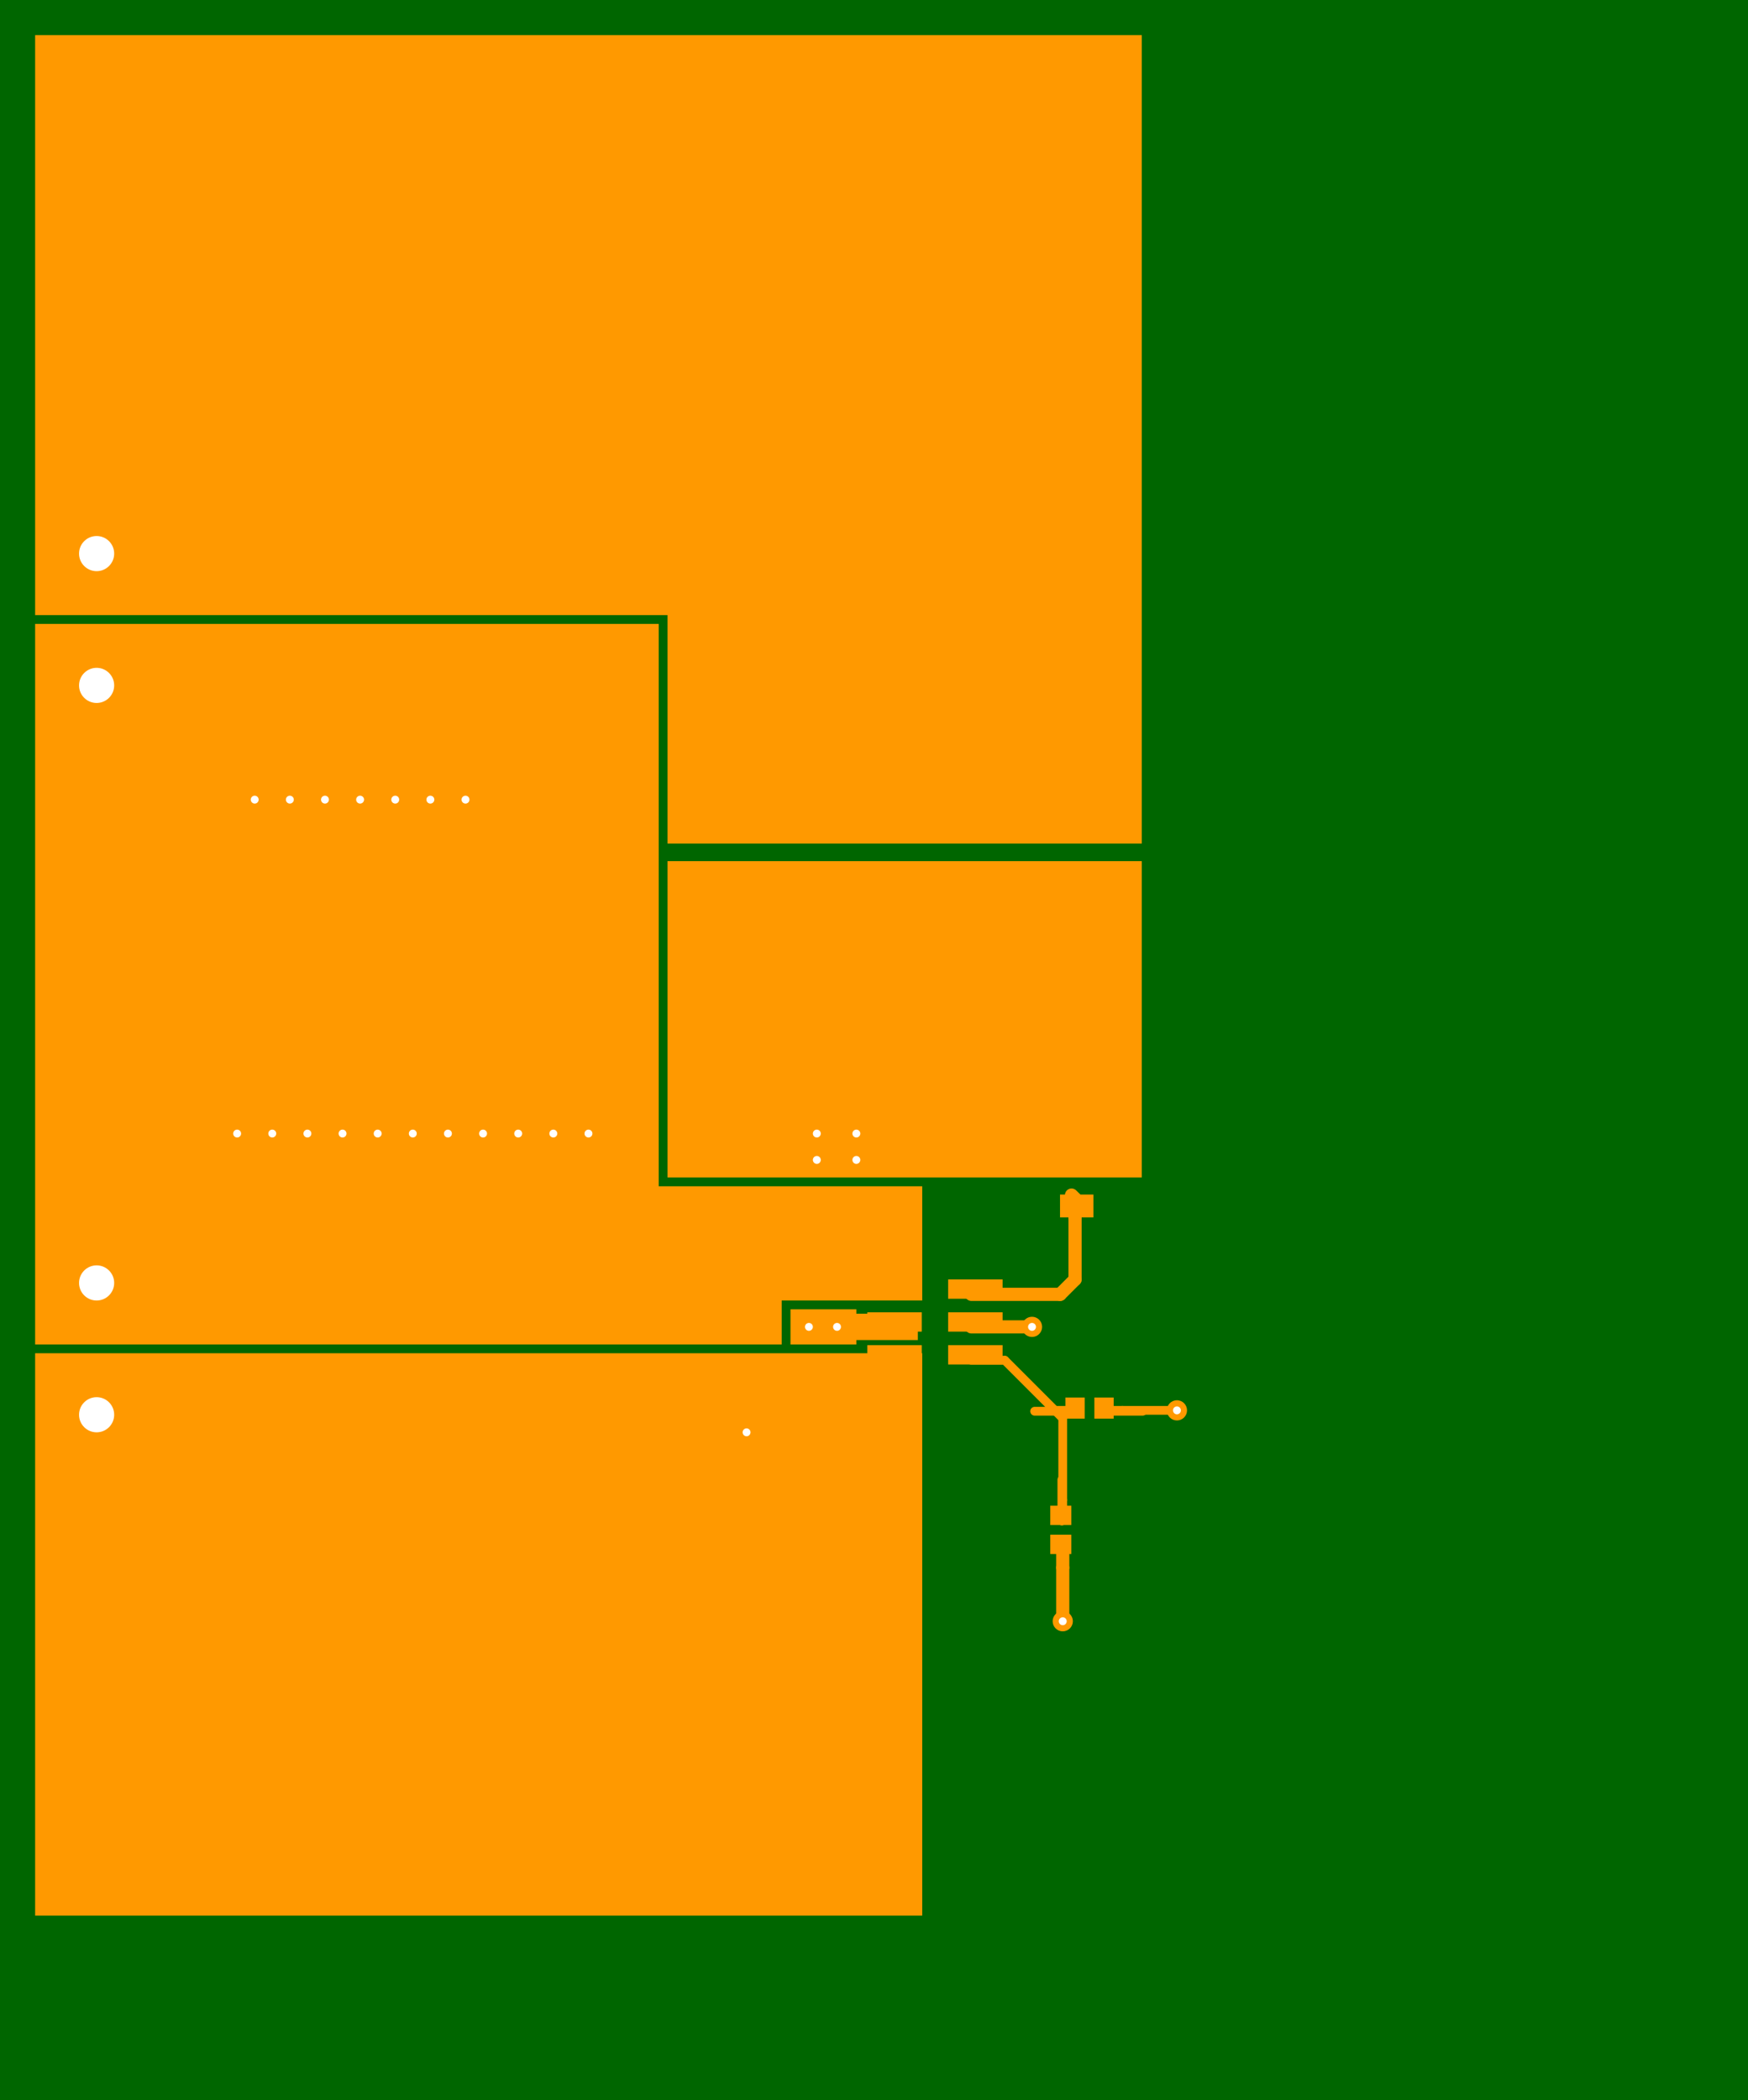 <?xml version="1.0" encoding="UTF-8"?>
<!DOCTYPE svg PUBLIC "-//W3C//DTD SVG 1.1//EN" "http://www.w3.org/Graphics/SVG/1.1/DTD/svg11.dtd">

<svg xmlns="http://www.w3.org/2000/svg" xmlns:xlink="http://www.w3.org/1999/xlink" width="203px" height="243.8px" viewbox="0 0 203 243.8" version="1.1">
  <rect width="100%" height="100%" fill="#808080" stroke="none"/>
  <title>TPS56320X_BUCK_DDC_A_top: null</title>
  <desc>TPS56320X_BUCK_DDC_A WebTHERM&amp;reg; Board Layout file</desc>
  <g id="board" fill-opacity="1" transform="scale(0.102,-0.102) translate(0,-2400.0)">
    <rect x="0" y="0" width="2000" height="2400" stroke="#006600" stroke-width="0" fill="#006600" type="Fill" layer="PCB" />
    <polygon net="9" points="1300,1440 760,1440 760,1700 40,1700 40,2360 1300,2360" stroke-width="0.0" stroke="#ff9900" fill="#ff9900" stroke-linecap="round" stroke-linejoin="round" opacity="1.0" layer="TOP" />
    <polygon net="8" points="1300,1060 760,1060 760,1420 1300,1420" stroke-width="0.0" stroke="#ff9900" fill="#ff9900" stroke-linecap="round" stroke-linejoin="round" opacity="1.0" layer="TOP" />
    <polygon net="0" points="750,1050 1050,1050 1050,920 890,920 890,870 40,870 40,1690 750,1690" stroke-width="0.0" stroke="#ff9900" fill="#ff9900" stroke-linecap="round" stroke-linejoin="round" opacity="1.0" layer="TOP" />
    <polygon net="2" points="1050,220 40,220 40,860 1050,860" stroke-width="0.0" stroke="#ff9900" fill="#ff9900" stroke-linecap="round" stroke-linejoin="round" opacity="1.0" layer="TOP" />
    <polygon net="8" points="975,905 1045,905 1045,875 975,875 975,870 900,870 900,910 975,910" stroke-width="0.0" stroke="#ff9900" fill="#ff9900" stroke-linecap="round" stroke-linejoin="round" opacity="1.0" layer="TOP" />
    <polygon net="2" points="818,796 818,857 880,857 880,796" stroke-width="0.0" stroke="#ff9900" fill="#ff9900" stroke-linecap="round" stroke-linejoin="round" opacity="1.0" layer="TOP" />
    <polygon net="0" points="818,872 818,933 880,933 880,872" stroke-width="0.0" stroke="#ff9900" fill="#ff9900" stroke-linecap="round" stroke-linejoin="round" opacity="1.0" layer="TOP" />
    <line net="2" x1="850" y1="770" x2="850" y2="826" stroke-width="15" stroke="#ff9900" stroke-linecap="round" stroke-linejoin="round" opacity="1.0" layer="TOP" />
    <line net="0" x1="850" y1="903" x2="850" y2="975" stroke-width="10" stroke="#ff9900" stroke-linecap="round" stroke-linejoin="round" opacity="1.0" layer="TOP" />
    <line net="0" x1="830" y1="995" x2="850" y2="975" stroke-width="10" stroke="#ff9900" stroke-linecap="round" stroke-linejoin="round" opacity="1.0" layer="TOP" />
    <line net="0" x1="730" y1="995" x2="830" y2="995" stroke-width="10" stroke="#ff9900" stroke-linecap="round" stroke-linejoin="round" opacity="1.0" layer="TOP" />
    <line net="0" x1="715" y1="1010" x2="730" y2="995" stroke-width="10" stroke="#ff9900" stroke-linecap="round" stroke-linejoin="round" opacity="1.0" layer="TOP" />
    <line net="0" x1="715" y1="1010" x2="715" y2="1120" stroke-width="10" stroke="#ff9900" stroke-linecap="round" stroke-linejoin="round" opacity="1.0" layer="TOP" />
    <line net="0" x1="690" y1="1145" x2="715" y2="1120" stroke-width="10" stroke="#ff9900" stroke-linecap="round" stroke-linejoin="round" opacity="1.0" layer="TOP" />
    <line net="0" x1="610" y1="1145" x2="690" y2="1145" stroke-width="10" stroke="#ff9900" stroke-linecap="round" stroke-linejoin="round" opacity="1.0" layer="TOP" />
    <line net="0" x1="580" y1="1175" x2="610" y2="1145" stroke-width="10" stroke="#ff9900" stroke-linecap="round" stroke-linejoin="round" opacity="1.0" layer="TOP" />
    <line net="0" x1="580" y1="1175" x2="580" y2="1601" stroke-width="10" stroke="#ff9900" stroke-linecap="round" stroke-linejoin="round" opacity="1.0" layer="TOP" />
    <line net="0" x1="850" y1="903" x2="874" y2="927" stroke-width="10" stroke="#ff9900" stroke-linecap="round" stroke-linejoin="round" opacity="1.0" layer="TOP" />
    <line net="0" x1="874" y1="927" x2="1014" y2="927" stroke-width="10" stroke="#ff9900" stroke-linecap="round" stroke-linejoin="round" opacity="1.0" layer="TOP" />
    <line net="0" x1="110" y1="1620" x2="330" y2="1620" stroke-width="10" stroke="#ff9900" stroke-linecap="round" stroke-linejoin="round" opacity="1.0" layer="TOP" />
    <line net="0" x1="330" y1="1620" x2="348" y2="1601" stroke-width="10" stroke="#ff9900" stroke-linecap="round" stroke-linejoin="round" opacity="1.0" layer="TOP" />
    <line net="0" x1="348" y1="1601" x2="580" y2="1601" stroke-width="10" stroke="#ff9900" stroke-linecap="round" stroke-linejoin="round" opacity="1.0" layer="TOP" />
    <line net="9" x1="110" y1="1770" x2="330" y2="1770" stroke-width="15" stroke="#ff9900" stroke-linecap="round" stroke-linejoin="round" opacity="1.0" layer="TOP" />
    <line net="9" x1="330" y1="1770" x2="358" y2="1798" stroke-width="15" stroke="#ff9900" stroke-linecap="round" stroke-linejoin="round" opacity="1.0" layer="TOP" />
    <line net="9" x1="358" y1="1798" x2="580" y2="1798" stroke-width="15" stroke="#ff9900" stroke-linecap="round" stroke-linejoin="round" opacity="1.0" layer="TOP" />
    <line net="9" x1="580" y1="1798" x2="881" y2="1798" stroke-width="15" stroke="#ff9900" stroke-linecap="round" stroke-linejoin="round" opacity="1.0" layer="TOP" />
    <line net="2" x1="233" y1="766" x2="420" y2="766" stroke-width="15" stroke="#ff9900" stroke-linecap="round" stroke-linejoin="round" opacity="1.0" layer="TOP" />
    <line net="2" x1="210" y1="790" x2="233" y2="766" stroke-width="15" stroke="#ff9900" stroke-linecap="round" stroke-linejoin="round" opacity="1.0" layer="TOP" />
    <line net="2" x1="110" y1="790" x2="210" y2="790" stroke-width="15" stroke="#ff9900" stroke-linecap="round" stroke-linejoin="round" opacity="1.0" layer="TOP" />
    <line net="2" x1="420" y1="766" x2="423" y2="770" stroke-width="15" stroke="#ff9900" stroke-linecap="round" stroke-linejoin="round" opacity="1.0" layer="TOP" />
    <line net="2" x1="423" y1="770" x2="615" y2="770" stroke-width="15" stroke="#ff9900" stroke-linecap="round" stroke-linejoin="round" opacity="1.0" layer="TOP" />
    <line net="2" x1="615" y1="770" x2="671" y2="826" stroke-width="15" stroke="#ff9900" stroke-linecap="round" stroke-linejoin="round" opacity="1.0" layer="TOP" />
    <line net="0" x1="605" y1="965" x2="666" y2="903" stroke-width="10" stroke="#ff9900" stroke-linecap="round" stroke-linejoin="round" opacity="1.0" layer="TOP" />
    <line net="0" x1="235" y1="965" x2="605" y2="965" stroke-width="10" stroke="#ff9900" stroke-linecap="round" stroke-linejoin="round" opacity="1.0" layer="TOP" />
    <line net="0" x1="210" y1="940" x2="235" y2="965" stroke-width="10" stroke="#ff9900" stroke-linecap="round" stroke-linejoin="round" opacity="1.0" layer="TOP" />
    <line net="0" x1="110" y1="940" x2="210" y2="940" stroke-width="10" stroke="#ff9900" stroke-linecap="round" stroke-linejoin="round" opacity="1.0" layer="TOP" />
    <line net="0" x1="666" y1="903" x2="850" y2="903" stroke-width="10" stroke="#ff9900" stroke-linecap="round" stroke-linejoin="round" opacity="1.0" layer="TOP" />
    <line net="2" x1="671" y1="826" x2="850" y2="826" stroke-width="15" stroke="#ff9900" stroke-linecap="round" stroke-linejoin="round" opacity="1.0" layer="TOP" />
    <line net="2" x1="850" y1="826" x2="941" y2="826" stroke-width="15" stroke="#ff9900" stroke-linecap="round" stroke-linejoin="round" opacity="1.0" layer="TOP" />
    <line net="2" x1="941" y1="826" x2="967" y2="852" stroke-width="15" stroke="#ff9900" stroke-linecap="round" stroke-linejoin="round" opacity="1.0" layer="TOP" />
    <line net="2" x1="967" y1="852" x2="1014" y2="852" stroke-width="15" stroke="#ff9900" stroke-linecap="round" stroke-linejoin="round" opacity="1.0" layer="TOP" />
    <line net="9" x1="1210" y1="616" x2="1210" y2="635" stroke-width="15" stroke="#ff9900" stroke-linecap="round" stroke-linejoin="round" opacity="1.0" layer="TOP" />
    <line net="5" x1="1210" y1="670" x2="1210" y2="693" stroke-width="10" stroke="#ff9900" stroke-linecap="round" stroke-linejoin="round" opacity="1.0" layer="TOP" />
    <line net="5" x1="1201" y1="795" x2="1225" y2="795" stroke-width="10" stroke="#ff9900" stroke-linecap="round" stroke-linejoin="round" opacity="1.0" layer="TOP" />
    <line net="0" x1="1255" y1="795" x2="1278" y2="795" stroke-width="10" stroke="#ff9900" stroke-linecap="round" stroke-linejoin="round" opacity="1.0" layer="TOP" />
    <line net="0" x1="1278" y1="795" x2="1340" y2="795" stroke-width="10" stroke="#ff9900" stroke-linecap="round" stroke-linejoin="round" opacity="1.0" layer="TOP" />
    <line net="9" x1="1210" y1="555" x2="1210" y2="616" stroke-width="15" stroke="#ff9900" stroke-linecap="round" stroke-linejoin="round" opacity="1.0" layer="TOP" />
    <line net="5" x1="1210" y1="693" x2="1210" y2="786" stroke-width="10" stroke="#ff9900" stroke-linecap="round" stroke-linejoin="round" opacity="1.0" layer="TOP" />
    <line net="5" x1="1201" y1="795" x2="1210" y2="786" stroke-width="10" stroke="#ff9900" stroke-linecap="round" stroke-linejoin="round" opacity="1.0" layer="TOP" />
    <line net="5" x1="1144" y1="852" x2="1201" y2="795" stroke-width="10" stroke="#ff9900" stroke-linecap="round" stroke-linejoin="round" opacity="1.0" layer="TOP" />
    <line net="5" x1="1106" y1="852" x2="1144" y2="852" stroke-width="10" stroke="#ff9900" stroke-linecap="round" stroke-linejoin="round" opacity="1.0" layer="TOP" />
    <line net="2" x1="1175" y1="890" x2="1175" y2="890" stroke-width="15" stroke="#ff9900" stroke-linecap="round" stroke-linejoin="round" opacity="1.0" layer="TOP" />
    <line net="2" x1="1106" y1="890" x2="1175" y2="890" stroke-width="15" stroke="#ff9900" stroke-linecap="round" stroke-linejoin="round" opacity="1.0" layer="TOP" />
    <line net="12" x1="1224" y1="944" x2="1224" y2="1015" stroke-width="15" stroke="#ff9900" stroke-linecap="round" stroke-linejoin="round" opacity="1.0" layer="TOP" />
    <line net="12" x1="1207" y1="927" x2="1224" y2="944" stroke-width="15" stroke="#ff9900" stroke-linecap="round" stroke-linejoin="round" opacity="1.0" layer="TOP" />
    <line net="12" x1="1106" y1="927" x2="1207" y2="927" stroke-width="15" stroke="#ff9900" stroke-linecap="round" stroke-linejoin="round" opacity="1.0" layer="TOP" />
    <line net="8" x1="1224" y1="1095" x2="1224" y2="1286" stroke-width="15" stroke="#ff9900" stroke-linecap="round" stroke-linejoin="round" opacity="1.0" layer="TOP" />
    <line net="8" x1="1224" y1="1076" x2="1224" y2="1095" stroke-width="15" stroke="#ff9900" stroke-linecap="round" stroke-linejoin="round" opacity="1.0" layer="TOP" />
    <line net="8" x1="1224" y1="1076" x2="1230" y2="1070" stroke-width="15" stroke="#ff9900" stroke-linecap="round" stroke-linejoin="round" opacity="1.0" layer="TOP" />
    <line net="12" x1="1224" y1="1015" x2="1224" y2="1036" stroke-width="15" stroke="#ff9900" stroke-linecap="round" stroke-linejoin="round" opacity="1.0" layer="TOP" />
    <line net="12" x1="1220" y1="1040" x2="1224" y2="1036" stroke-width="15" stroke="#ff9900" stroke-linecap="round" stroke-linejoin="round" opacity="1.0" layer="TOP" />
    <line net="9" x1="1025" y1="1520" x2="1035" y2="1530" stroke-width="15" stroke="#ff9900" stroke-linecap="round" stroke-linejoin="round" opacity="1.0" layer="TOP" />
    <line net="9" x1="1035" y1="1530" x2="1035" y2="1645" stroke-width="15" stroke="#ff9900" stroke-linecap="round" stroke-linejoin="round" opacity="1.0" layer="TOP" />
    <line net="9" x1="881" y1="1798" x2="1035" y2="1645" stroke-width="15" stroke="#ff9900" stroke-linecap="round" stroke-linejoin="round" opacity="1.0" layer="TOP" />
    <line net="8" x1="1035" y1="1329" x2="1180" y2="1329" stroke-width="15" stroke="#ff9900" stroke-linecap="round" stroke-linejoin="round" opacity="1.0" layer="TOP" />
    <line net="8" x1="1180" y1="1329" x2="1224" y2="1286" stroke-width="15" stroke="#ff9900" stroke-linecap="round" stroke-linejoin="round" opacity="1.0" layer="TOP" />
    <line net="0" x1="1254" y1="794" x2="1301" y2="794" stroke-width="10" stroke="#ff9900" stroke-linecap="round" stroke-linejoin="round" opacity="1.0" layer="TOP" />
    <line net="5" x1="1178" y1="794" x2="1225" y2="794" stroke-width="10" stroke="#ff9900" stroke-linecap="round" stroke-linejoin="round" opacity="1.0" layer="TOP" />
    <line net="5" x1="1209" y1="669" x2="1209" y2="716" stroke-width="10" stroke="#ff9900" stroke-linecap="round" stroke-linejoin="round" opacity="1.0" layer="TOP" />
    <line net="9" x1="1209" y1="593" x2="1209" y2="640" stroke-width="10" stroke="#ff9900" stroke-linecap="round" stroke-linejoin="round" opacity="1.0" layer="TOP" />
    <line net="8" x1="1223" y1="1069" x2="1223" y2="1130" stroke-width="10" stroke="#ff9900" stroke-linecap="round" stroke-linejoin="round" opacity="1.0" layer="TOP" />
    <line net="12" x1="1223" y1="979" x2="1223" y2="1040" stroke-width="10" stroke="#ff9900" stroke-linecap="round" stroke-linejoin="round" opacity="1.0" layer="TOP" />
    <rect comp="0" net="5" pin="1" x="1213.0" y="785.6" width="22" height="24" stroke-width="0" stroke="#ff9900" fill="#ff9900" opacity="1.0" layer="TOP" />
    <rect comp="0" net="0" pin="2" x="1246.0" y="785.6" width="22" height="24" stroke-width="0" stroke="#ff9900" fill="#ff9900" opacity="1.0" layer="TOP" />
    <rect comp="2" net="2" pin="1" x="633.6" y="774" width="76.7" height="59.0" stroke-width="0" stroke="#ff9900" fill="#ff9900" opacity="1.0" layer="TOP" />
    <rect comp="2" net="0" pin="2" x="633.6" y="896.8" width="76.7" height="59.0" stroke-width="0" stroke="#ff9900" fill="#ff9900" opacity="1.0" layer="TOP" />
    <rect comp="2" net="2" pin="1" x="478.1" y="774" width="76.7" height="59.0" stroke-width="0" stroke="#ff9900" fill="#ff9900" opacity="1.0" layer="TOP" />
    <rect comp="2" net="0" pin="2" x="478.1" y="896.8" width="76.7" height="59.0" stroke-width="0" stroke="#ff9900" fill="#ff9900" opacity="1.0" layer="TOP" />
    <rect comp="3" net="8" pin="1" x="1206.9" y="1069.6" width="38" height="26" stroke-width="0" stroke="#ff9900" fill="#ff9900" opacity="1.0" layer="TOP" />
    <rect comp="3" net="12" pin="2" x="1206.9" y="1014.6" width="38" height="26" stroke-width="0" stroke="#ff9900" fill="#ff9900" opacity="1.0" layer="TOP" />
    <rect comp="4" net="9" pin="1" x="689.6" y="1708.9" width="38" height="26" stroke-width="0" stroke="#ff9900" fill="#ff9900" opacity="1.0" layer="TOP" />
    <rect comp="4" net="0" pin="2" x="689.6" y="1653.9" width="38" height="26" stroke-width="0" stroke="#ff9900" fill="#ff9900" opacity="1.0" layer="TOP" />
    <rect comp="4" net="9" pin="1" x="597.1" y="1708.9" width="38" height="26" stroke-width="0" stroke="#ff9900" fill="#ff9900" opacity="1.0" layer="TOP" />
    <rect comp="4" net="0" pin="2" x="597.1" y="1653.9" width="38" height="26" stroke-width="0" stroke="#ff9900" fill="#ff9900" opacity="1.0" layer="TOP" />
    <rect comp="5" net="8" pin="1" x="1138.4" y="1364.8" width="146" height="38" stroke-width="0" stroke="#ff9900" fill="#ff9900" opacity="1.0" layer="TOP" />
    <rect comp="5" net="9" pin="2" x="1138.4" y="1457.8" width="146" height="38" stroke-width="0" stroke="#ff9900" fill="#ff9900" opacity="1.0" layer="TOP" />
    <rect comp="6" net="9" pin="1" x="1195.8" y="631.5" width="24" height="22" stroke-width="0" stroke="#ff9900" fill="#ff9900" opacity="1.0" layer="TOP" />
    <rect comp="6" net="5" pin="2" x="1195.8" y="664.5" width="24" height="22" stroke-width="0" stroke="#ff9900" fill="#ff9900" opacity="1.0" layer="TOP" />
    <circle comp="7" net="2" pin="1" cx="108.6" cy="788.9" r="32" stroke-width="0" stroke="#ff9900" fill="#ff9900" layer="TOP" opacity="1.0" />
    <circle comp="8" net="0" pin="1" cx="108.6" cy="939.3" r="32" stroke-width="0" stroke="#ff9900" fill="#ff9900" layer="TOP" opacity="1.0" />
    <circle comp="9" net="9" pin="1" cx="108.6" cy="1769.6" r="32" stroke-width="0" stroke="#ff9900" fill="#ff9900" layer="TOP" opacity="1.0" />
    <circle comp="10" net="0" pin="1" cx="108.6" cy="1620.0" r="32" stroke-width="0" stroke="#ff9900" fill="#ff9900" layer="TOP" opacity="1.0" />
    <rect comp="11" net="0" pin="1" x="987.5" y="922.0" width="62" height="22" stroke-width="0" stroke="#ff9900" fill="#ff9900" opacity="1.0" layer="TOP" />
    <rect comp="11" net="8" pin="2" x="987.5" y="884.6" width="62" height="22" stroke-width="0" stroke="#ff9900" fill="#ff9900" opacity="1.0" layer="TOP" />
    <rect comp="11" net="2" pin="3" x="987.5" y="847.2" width="62" height="22" stroke-width="0" stroke="#ff9900" fill="#ff9900" opacity="1.0" layer="TOP" />
    <rect comp="11" net="5" pin="4" x="1079.5" y="847.2" width="62" height="22" stroke-width="0" stroke="#ff9900" fill="#ff9900" opacity="1.0" layer="TOP" />
    <rect comp="11" net="2" pin="5" x="1079.5" y="884.6" width="62" height="22" stroke-width="0" stroke="#ff9900" fill="#ff9900" opacity="1.0" layer="TOP" />
    <rect comp="11" net="12" pin="6" x="1079.5" y="922.0" width="62" height="22" stroke-width="0" stroke="#ff9900" fill="#ff9900" opacity="1.0" layer="TOP" />
    <circle net="2" cx="850" cy="770" r="8" r1="12" r2="5" stroke-width="7" stroke="#ff9900" fill="#ffffff" opacity="1" layer="MULTILAYER" />
    <circle net="2" cx="1175" cy="890" r="8" r1="12" r2="5" stroke-width="7" stroke="#ff9900" fill="#ffffff" opacity="1" layer="MULTILAYER" />
    <circle net="0" cx="470" cy="1110" r="8" r1="12" r2="5" stroke-width="7" stroke="#ff9900" fill="#ffffff" opacity="1" layer="MULTILAYER" />
    <circle net="0" cx="430" cy="1110" r="8" r1="12" r2="5" stroke-width="7" stroke="#ff9900" fill="#ffffff" opacity="1" layer="MULTILAYER" />
    <circle net="0" cx="390" cy="1110" r="8" r1="12" r2="5" stroke-width="7" stroke="#ff9900" fill="#ffffff" opacity="1" layer="MULTILAYER" />
    <circle net="0" cx="310" cy="1110" r="8" r1="12" r2="5" stroke-width="7" stroke="#ff9900" fill="#ffffff" opacity="1" layer="MULTILAYER" />
    <circle net="0" cx="1340" cy="795" r="8" r1="12" r2="5" stroke-width="7" stroke="#ff9900" fill="#ffffff" opacity="1" layer="MULTILAYER" />
    <circle net="0" cx="590" cy="1110" r="8" r1="12" r2="5" stroke-width="7" stroke="#ff9900" fill="#ffffff" opacity="1" layer="MULTILAYER" />
    <circle net="0" cx="670" cy="1110" r="8" r1="12" r2="5" stroke-width="7" stroke="#ff9900" fill="#ffffff" opacity="1" layer="MULTILAYER" />
    <circle net="0" cx="290" cy="1490" r="8" r1="12" r2="5" stroke-width="7" stroke="#ff9900" fill="#ffffff" opacity="1" layer="MULTILAYER" />
    <circle net="0" cx="330" cy="1490" r="8" r1="12" r2="5" stroke-width="7" stroke="#ff9900" fill="#ffffff" opacity="1" layer="MULTILAYER" />
    <circle net="0" cx="370" cy="1490" r="8" r1="12" r2="5" stroke-width="7" stroke="#ff9900" fill="#ffffff" opacity="1" layer="MULTILAYER" />
    <circle net="0" cx="410" cy="1490" r="8" r1="12" r2="5" stroke-width="7" stroke="#ff9900" fill="#ffffff" opacity="1" layer="MULTILAYER" />
    <circle net="0" cx="450" cy="1490" r="8" r1="12" r2="5" stroke-width="7" stroke="#ff9900" fill="#ffffff" opacity="1" layer="MULTILAYER" />
    <circle net="0" cx="490" cy="1490" r="8" r1="12" r2="5" stroke-width="7" stroke="#ff9900" fill="#ffffff" opacity="1" layer="MULTILAYER" />
    <circle net="0" cx="530" cy="1490" r="8" r1="12" r2="5" stroke-width="7" stroke="#ff9900" fill="#ffffff" opacity="1" layer="MULTILAYER" />
    <circle net="0" cx="270" cy="1110" r="8" r1="12" r2="5" stroke-width="7" stroke="#ff9900" fill="#ffffff" opacity="1" layer="MULTILAYER" />
    <circle net="0" cx="350" cy="1110" r="8" r1="12" r2="5" stroke-width="7" stroke="#ff9900" fill="#ffffff" opacity="1" layer="MULTILAYER" />
    <circle net="0" cx="510" cy="1110" r="8" r1="12" r2="5" stroke-width="7" stroke="#ff9900" fill="#ffffff" opacity="1" layer="MULTILAYER" />
    <circle net="0" cx="550" cy="1110" r="8" r1="12" r2="5" stroke-width="7" stroke="#ff9900" fill="#ffffff" opacity="1" layer="MULTILAYER" />
    <circle net="0" cx="630" cy="1110" r="8" r1="12" r2="5" stroke-width="7" stroke="#ff9900" fill="#ffffff" opacity="1" layer="MULTILAYER" />
    <circle net="9" cx="1210" cy="555" r="8" r1="12" r2="5" stroke-width="7" stroke="#ff9900" fill="#ffffff" opacity="1" layer="MULTILAYER" />
    <circle net="8" cx="930" cy="1080" r="8" r1="12" r2="5" stroke-width="7" stroke="#ff9900" fill="#ffffff" opacity="1" layer="MULTILAYER" />
    <circle net="8" cx="975" cy="1080" r="8" r1="12" r2="5" stroke-width="7" stroke="#ff9900" fill="#ffffff" opacity="1" layer="MULTILAYER" />
    <circle net="8" cx="975" cy="1110" r="8" r1="12" r2="5" stroke-width="7" stroke="#ff9900" fill="#ffffff" opacity="1" layer="MULTILAYER" />
    <circle net="8" cx="930" cy="1110" r="8" r1="12" r2="5" stroke-width="7" stroke="#ff9900" fill="#ffffff" opacity="1" layer="MULTILAYER" />
    <circle net="8" cx="921" cy="890" r="8" r1="12" r2="5" stroke-width="7" stroke="#ff9900" fill="#ffffff" opacity="1" layer="MULTILAYER" />
    <circle net="8" cx="953" cy="890" r="8" r1="12" r2="5" stroke-width="7" stroke="#ff9900" fill="#ffffff" opacity="1" layer="MULTILAYER" />
    <circle net="0" cx="110" cy="940" r="30" r1="40" r2="20" stroke-width="20" stroke="#ff9900" fill="#ffffff" opacity="1" layer="MULTILAYER" />
    <circle net="0" cx="110" cy="1620" r="30" r1="40" r2="20" stroke-width="20" stroke="#ff9900" fill="#ffffff" opacity="1" layer="MULTILAYER" />
    <circle net="2" cx="110" cy="790" r="30" r1="40" r2="20" stroke-width="20" stroke="#ff9900" fill="#ffffff" opacity="1" layer="MULTILAYER" />
    <circle net="9" cx="110" cy="1770" r="30" r1="40" r2="20" stroke-width="20" stroke="#ff9900" fill="#ffffff" opacity="1" layer="MULTILAYER" />
  </g>
</svg>

